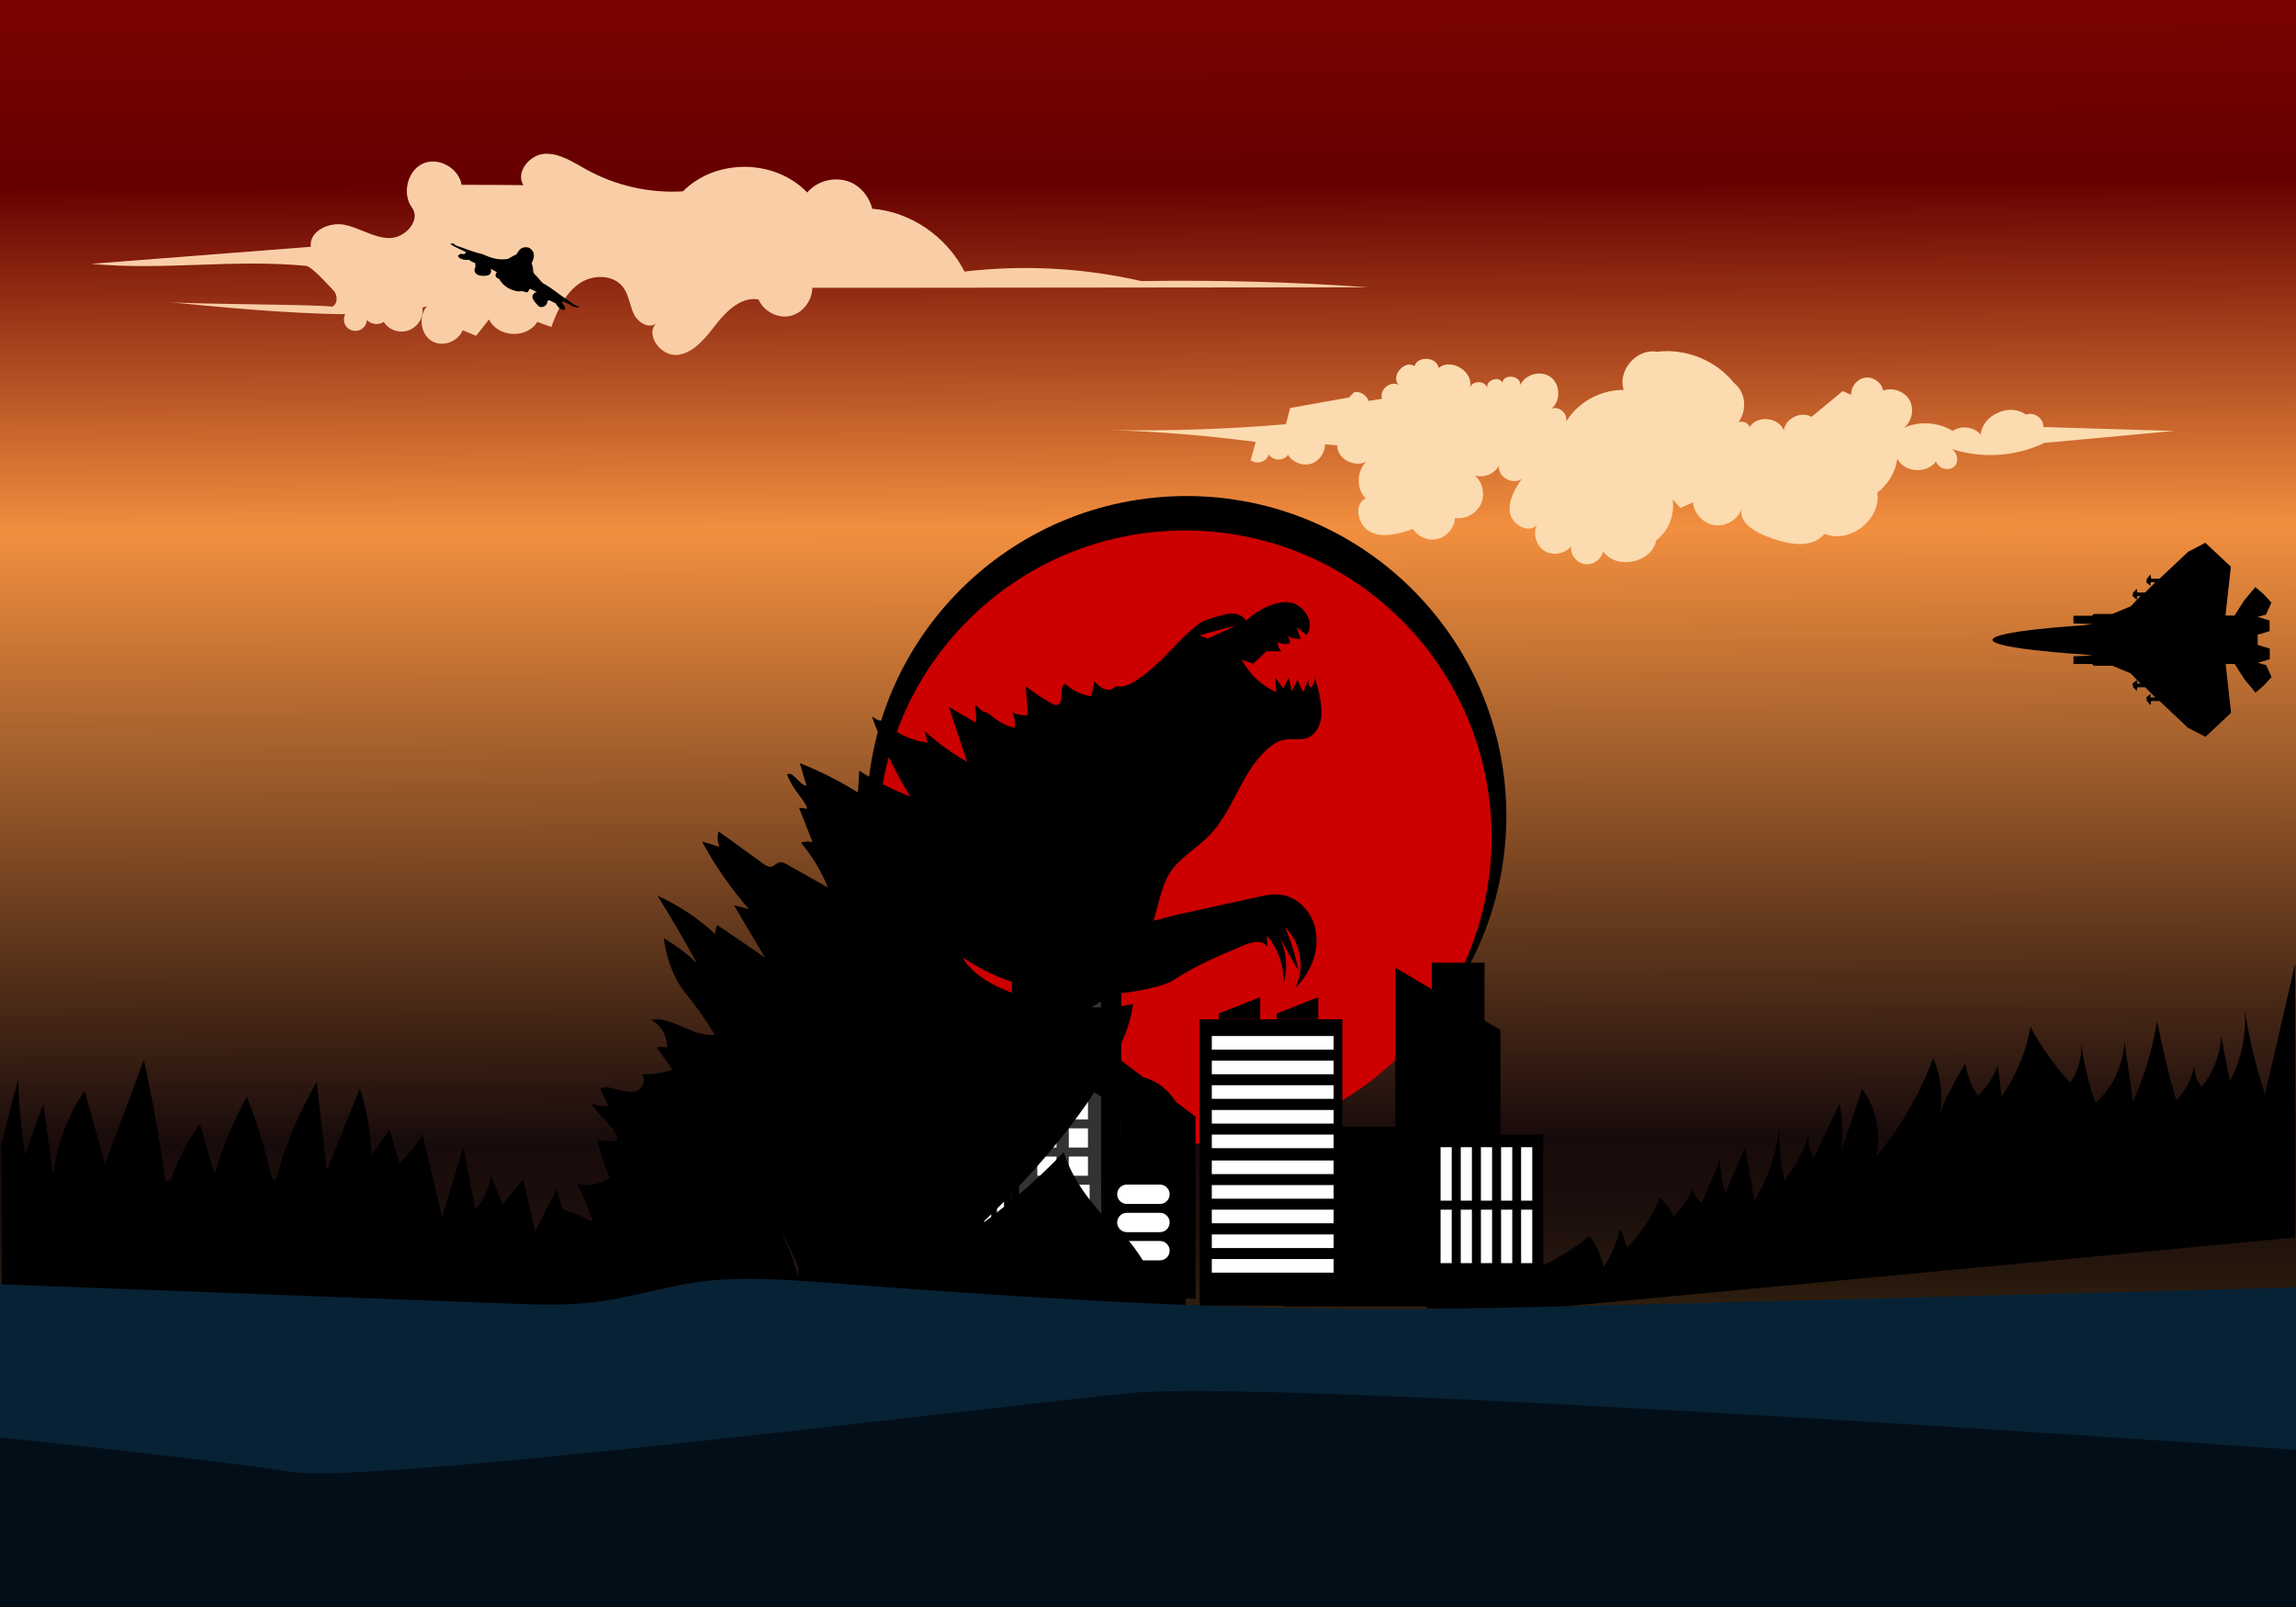 <?xml version="1.0" encoding="utf-8"?>
<!-- Generator: Adobe Illustrator 16.0.0, SVG Export Plug-In . SVG Version: 6.00 Build 0)  -->
<!DOCTYPE svg PUBLIC "-//W3C//DTD SVG 1.1//EN" "http://www.w3.org/Graphics/SVG/1.1/DTD/svg11.dtd">
<svg version="1.1" id="scene" xmlns="http://www.w3.org/2000/svg" xmlns:xlink="http://www.w3.org/1999/xlink" x="0px" y="0px"
	 width="1400px" height="980px" viewBox="0 0 1400 980" enable-background="new 0 0 1400 980" xml:space="preserve">
<rect x="0" y="0" width="1400" height="980" fill="#808080" stroke="none"/>
<g id="war_x5F_sky">
	
		<linearGradient id="SVGID_1_" gradientUnits="userSpaceOnUse" x1="676.835" y1="6.381" x2="673.235" y2="967.625" gradientTransform="matrix(1 0 0 -1 24.945 971.359)">
		<stop  offset="0" style="stop-color:#BF9924"/>
		<stop  offset="2.540000e-02" style="stop-color:#A17F1F"/>
		<stop  offset="6.569999e-02" style="stop-color:#775C19"/>
		<stop  offset="0.107" style="stop-color:#553F14"/>
		<stop  offset="0.149" style="stop-color:#3A2810"/>
		<stop  offset="0.191" style="stop-color:#27180D"/>
		<stop  offset="0.235" style="stop-color:#1C0E0C"/>
		<stop  offset="0.281" style="stop-color:#180B0B"/>
		<stop  offset="0.668" style="stop-color:#F28F3F"/>
		<stop  offset="0.888" style="stop-color:#660000"/>
		<stop  offset="1" style="stop-color:#7A0300"/>
	</linearGradient>
	<rect x="0" y="0" fill="url(#SVGID_1_)" width="1400" height="980"/>
</g>
<circle id="sun_x5F_outline" cx="723.5" cy="497.5" r="195"/>
<g id="sun">
	<circle id="red_x5F_sun" fill="#CC0000" cx="722.5" cy="510.5" r="187"/>
</g>
<g id="clouds">
	<path id="poodle_x5F_cloud" fill="#FBDBAF" d="M990.1,237.8c-14-0.2-27.9,7.4-35.2,19.4c1.4-4.7-4.2-9.8-8.8-8
		c5.6-4.7,5.4-14.8-0.5-19.2c-5.9-4.4-15.6-1.9-18.6,4.8c0.6-5.6-9.9-7.2-10.9-1.6c-2.2-4.2-10.2-1.3-9.2,3.3
		c-1.4-4.5-9.1-4.6-10.6-0.1c2.5-9.6-11.4-18.4-19.1-12c-0.9-6.7-12.7-7.7-14.7-1.1c-6.1-4.1-14.7,6-9.7,11.4
		c-5-2.8-12,3.1-10.1,8.5c-2.7,0.4-5.5,0.9-8.2,1.3c-1.1-3.5-5-6-8.7-5.4c-1.1,1.1-2.2,2.2-3.3,3.3c-11.9,2.1-23.9,4.3-35.8,6.4
		c-0.9,3.3-1.7,6.6-2.6,9.9c-35.2,3-70.6,4.2-106,3.6c29.3,0.9,58.5,3.4,87.6,7.2c-1,3.7-2.1,7.3-3.1,11c3.4,3.2,10.1,1.1,11-3.5
		c2.3,4.2,9.3,4.3,11.8,0.3c2.6,4.6,8.6,7,13.7,5.6c5.1-1.4,8.9-6.6,8.8-11.9c2.5,0.2,5,0.4,7.5,0.6c-0.4,9.4,13.9,15.1,20.1,8
		c-8,4.9-9.5,17.7-2.8,24.3c-7.8,3.9-4.6,17.1,3.4,20.7s17.2,0.8,25.5-2c3.1,5,9.6,7.5,15.2,6c5.7-1.5,10.1-6.9,10.4-12.7
		c6.3,1,13.1-2.7,15.8-8.5c2.7-5.8,1.1-13.3-3.7-17.5c5.5,1.8,12-0.9,14.7-6c-1.1,6.8,8.6,12.4,13.9,8c-4.1,6.2-8.4,13.3-7.2,20.7
		c1.2,7.4,11.3,13,16.4,7.6c-2.6,5.4-0.4,12.6,4.7,15.8c5.1,3.1,12.5,1.8,16.2-2.9c-0.6,5,3.3,10.2,8.3,10.9
		c5,0.8,10.3-2.9,11.2-7.9c7.9,11.7,29.8,7.2,32.4-6.6c7.5-5.7,11.5-15.7,10-24.9c1.6,1.7,3.2,3.5,4.8,5.2c2.5-1.2,5.1-2.3,7.6-3.5
		c0.5,6.9,6.4,13.1,13.3,14c6.9,0.9,14.1-3.5,16.5-10c-2.1,7.5,6.5,13.2,13.7,16.2c12.2,5,28.4,9.2,36.7-1
		c15.2,6.4,34.7-8.7,32.2-25.1c6.6-4.9,11.1-12.5,12.2-20.6c4.3,8.5,18.3,9.3,23.6,1.5c1.2,4.6,8.1,6.4,11.4,2.9s0.9-10.3-3.8-11.1
		c18.8,6.8,40.4,5.7,58.4-3c26.4-2.4,52.8-4.9,79.1-7.3c-26.6-0.8-53.1-1.6-79.7-2.4c0.4-5.2-5.8-9.6-10.5-7.5
		c-9.8-7.4-26.6,0-27.7,12.2c-4-4.9-11.9-5.9-17-2.3c-8.8-5.4-20.4-6.2-29.8-1.9c4.9-3.8,6.5-11.3,3.5-16.8
		c-3-5.4-10.3-8.1-16.1-5.9c-0.9-4.9-6-8.6-11-7.9c-4.9,0.7-8.9,5.6-8.5,10.5c-1.7-0.8-3.5-1.5-5.2-2.3c-6.3,5.2-12.7,10.5-19,15.7
		c-6.4-3.7-15.9,0.9-16.9,8.2c-3.2-8.1-16.3-9.3-20.9-2c-1.3-4.4-9.1-4.3-10.2,0.2c8.8-5.8,9.3-20.5,0.9-26.9
		c-11-13.9-29.5-21.4-47.1-19.2C997.9,212.3,986.1,226.1,990.1,237.8z"/>
	<path id="sword_x5F_cloud" fill="#F9CEA7" d="M695.8,171.4c-35.3-8.1-71.8-10-107.7-5.8c-10.9-21.4-32.8-36.4-56.1-38.3
		c0,0.2,0,0.3,0,0.5c-1.6-6.7-5.9-12.7-11.8-15.9c-9.1-4.8-21.2-2.5-28,5.5c-19.7-20.6-55.7-20.9-75.8-0.7
		c-20.3,1.2-40.9-3.4-58.8-13.3c-8.1-4.4-16.2-10.1-25.4-9.6c-9.1,0.4-18,11.1-13.1,19.1c-12.5-0.1-25.1-0.2-37.6-0.2
		c-1.9-10.4-14.3-17.2-23.7-12.9c-9.4,4.3-12.8,18.4-6.6,26.8c5.7,7.8-4.4,18.8-13.9,18.6s-17.9-6.2-27.2-8.1
		c-9.3-1.9-21.7,3.7-20.6,13.4c-44.7,3.5-89.4,6.9-134,10.4c45.6,4.2,85.2-3,130.9,1.2c3.8,0.3,14,12.1,16.8,14.9
		c2.8,2.7,2.9,8.5-0.7,10c-10.9-1.4-81.9-1.4-99.1-2.7c26.1,2.5,70.6,7,107.1,7.3c-0.5,1-0.8,2.1-0.8,3.3c0,3.8,3.1,6.9,7,6.9
		c3.8,0,6.8-3,7-6.7c1.5,1.6,3.6,2.5,5.9,2.5c1.6,0,3.1-0.5,4.4-1.3c2.3,3.6,6.3,5.9,10.8,5.9c7.1,0,12.9-5.8,12.9-12.9
		c0-0.6,0-1.1-0.1-1.7c1-0.3,1.9-0.6,2.8-0.9c-5.3,5.8-4.1,16.5,2.3,20.9c6.5,4.4,16.4,1.2,19.4-6.2c2.7,1.1,5.5,2.3,8.2,3.4
		c2.6-3.3,5.3-6.7,7.9-10c5.3,11.1,23.1,11.9,29.4,1.5c2.9,1,5.8,2.1,8.6,3.1c3.6-9.9,8.2-20.1,16.6-26.2c8.4-6.1,21.7-6.1,27.6,2.6
		c3.2,4.7,3.7,11,6.3,16.1c2.6,5.1,9.6,9,13.7,5c-7.6,7.1,2.9,21,13.1,19.5c10.1-1.5,17.1-10.9,23.5-19.1
		c6.5-8.2,15.4-16.5,25.5-14.7c3.2,7.3,11.6,11.7,19.2,10.1c7.6-1.6,13.5-9.2,13.6-17.2c17,0,34,0,51.1,0
		c96-0.1,191.9-0.2,287.9-0.3C788.2,171.9,742,170.7,695.8,171.4z"/>
</g>
<g id="grass">
	<g>
		<path d="M1.2,804.4l609.1,7.7c-14.5-0.4-69.4-32-91.1-20c-0.5-8.7-8.2-16.4-16.9-17c-8.7-0.5-17.2,6.4-18.5,15
			c-4.7-7.4-9.3-14.9-14-22.3c-2.4,4.3-4.9,8.6-7.3,12.9c-4.1-9.8-8.3-19.6-12.4-29.3c-6,5.4-12.3,10.9-20.1,13
			c-7.8,2.1-17.4-0.4-20.9-7.7c-4.3,4.4-8.6,8.8-12.9,13.2c-2.8-5.4-4.5-11.3-5-17.4c-3.7,5.6-7.4,11.3-11.1,16.9
			c-3.1-12.5-6.2-25-9.4-37.6c-7.5,12.9-13.2,26.8-16.8,41.2c-4.8-15.9-9.7-31.8-14.5-47.7c-4.4,8.5-8.7,17.1-13.1,25.6
			c-2.4-10.7-4.8-21.4-7.2-32c-4.2,5.2-8.4,10.3-12.6,15.5c-2.4-5.8-4.8-11.7-7.2-17.5c-0.8,7.6-4.2,14.9-9.5,20.4
			c-2.4-12.6-4.8-25.1-7.3-37.7c-4.3,14.2-8.6,28.4-12.9,42.6c-4-16.8-8-33.6-12-50.4c-3.7,6.5-8.5,12.4-14.1,17.3
			c-2-6.8-4-13.6-5.9-20.4c-3.7,5.3-7.4,10.5-11.1,15.8c-0.5-13.8-2.8-27.6-7.1-40.7c-6.7,16.7-13.4,33.4-20.1,50l-6.2-53.9
			c-11.7,20.1-20.6,41.9-26.2,64.4c-3.8-18.9-9.3-37.5-16.4-55.5c-8.4,15.1-15,31.2-19.6,47.8l-9-31.1c-9.4,12.6-16.3,27.2-20,42.5
			c-3.5-27.4-8.3-54.7-14.2-81.6c-7.9,21.2-15.8,42.3-23.7,63.5c-4.1-14.9-8.3-29.8-12.4-44.7c-10.3,15.2-16.9,32.9-19.2,51.1
			c-2-14.4-4-28.8-6-43.2c-3.7,10.4-7.4,20.8-11.1,31.2c-2.4-15.1-3.8-30.4-4.2-45.7c-1.6,4.7-5.6,20.4-10.3,39.9L1.2,804.4
			L1.2,804.4L1.2,804.4z"/>
		<path d="M1399.5,587.6c-6.1,26.6-12.2,53.1-18.4,79.7c-5.6-17.1-9.8-34.6-12.5-52.4c1.4,15.3-1.7,30.9-8.9,44.5
			c-1.8-9.1-3.5-18.1-5.3-27.2c-0.7,11.1-4.9,22-11.9,30.7c-2.9-3.6-4.6-8.3-4.5-13c-1.5,8-5.4,15.5-11.1,21.2
			c-4.5-15.9-8.4-32-11.6-48.3c-2.8,16.9-7.7,33.4-14.7,49c-1.7-12.1-3.5-24.3-5.2-36.4c-0.7,14.1-7.2,27.9-17.7,37.4
			c-4-11.8-7-24-8.7-36.3c0.6,8.4-1.8,16.9-6.7,23.8c-9.4-10.3-17.6-21.8-24.2-34c-2.7,15.2-8.8,29.7-17.6,42.4
			c-0.8-6.3-1.5-12.6-2.3-18.9c-2.7,6.9-6.8,13.3-12.1,18.5c-4-5.8-6.6-12.6-7.7-19.5c-6.1,9.4-11.2,19.4-15.4,29.8
			c1.8-11.3,0.3-23-4.2-33.5c-8.1,21.9-20,42.5-34.9,60.5c3.4-14.2,0.2-29.9-8.5-41.6l-12.5,37.8c1-9.6,0.6-19.4-1.2-28.8
			c-5.2,11-10.4,21.9-15.6,32.9c-3.1-4.3-4.2-10-2.8-15c-3.3,10.5-8.5,20.4-15.2,29.1c-2.4-10.7-3.4-21.7-3-32.6
			c-1.8,15.8-7.1,31.2-15.3,44.9c-1.9-10.9-3.8-21.7-5.8-32.6c-4,9.3-7.9,18.5-11.9,27.8c-2.2-6.4-3.3-13.3-3.2-20.1
			c-3.7,8.7-7.5,17.3-11.2,26c-2.9-1.8-4.9-5-5.3-8.4c-3.1,6.2-7.2,12-12,17c-1.7-4.5-4.5-8.5-8.2-11.5c-4.7,11.2-11.5,21.5-20,30.2
			L988,749c-1.9,8.4-5.4,16.5-10.2,23.7c-1.4-6.9-4.4-13.6-8.8-19.1c-20.2,19.3-94.1,49-128.1,53.7l558.5-52.6L1399.5,587.6
			L1399.5,587.6z"/>
	</g>
</g>
<g id="skyline">
	<g>
		<path d="M914.9,628.1l-64.1-38v97.1h-68.4v109.5h132.5L914.9,628.1L914.9,628.1z"/>
		<path d="M617,599h66.7v193H617V599z"/>
		<path d="M669,554.3l-36.5,15.3V599H669V554.3z"/>
		<path d="M612,666h77.4v15.5H612V666z"/>
		<path d="M729,792h-45.3V646.8L729,681V792z"/>
		<path d="M541,631.8h58.2V792H541V631.8z"/>
		<path d="M486.7,792H541v-84.3l-54.3-25V792z"/>
		<path d="M501,646.8h9v50.3h-9V646.8z"/>
		<path d="M873.1,587.1h32.1v45.4h-32.1V587.1z"/>
		<path d="M571.5,689.6h44.9v104.7h-44.9V689.6z"/>
		<path fill="#FFFFFF" d="M576.8,697.1h4.3V792h-4.3V697.1z"/>
		<path fill="#FFFFFF" d="M584.6,697.1h4.3V792h-4.3V697.1z"/>
		<path fill="#FFFFFF" d="M592.3,697.1h4.3V792h-4.3V697.1z"/>
		<path fill="#FFFFFF" d="M600.1,697.1h4.3V792h-4.3V697.1z"/>
		<path fill="#FFFFFF" d="M607.9,697.1h4.3V792h-4.3V697.1z"/>
		<path d="M590.5,681.5l-13.1,6v2.1h13.1V681.5z"/>
		<path d="M608.8,681.5l-13.1,6v2.1h13.1V681.5z"/>
		<path d="M731.5,621.6h87v174.7h-87V621.6z"/>
		<g>
			<path fill="#FFFFFF" d="M813.2,631.8v8.3h-74.3v-8.3H813.2z"/>
			<path fill="#FFFFFF" d="M813.2,646.8v8.3h-74.3v-8.3H813.2z"/>
			<path fill="#FFFFFF" d="M813.2,661.8v8.3h-74.3v-8.3H813.2z"/>
			<path fill="#FFFFFF" d="M813.2,676.9v8.3h-74.3v-8.3H813.2z"/>
			<path fill="#FFFFFF" d="M813.2,691.9v8.3h-74.3v-8.3H813.2z"/>
		</g>
		<g>
			<path fill="#FFFFFF" d="M813.2,707.7v8.3h-74.3v-8.3H813.2z"/>
			<path fill="#FFFFFF" d="M813.2,722.7v8.3h-74.3v-8.3H813.2z"/>
			<path fill="#FFFFFF" d="M813.2,737.7v8.3h-74.3v-8.3H813.2z"/>
			<path fill="#FFFFFF" d="M813.2,752.8v8.3h-74.3v-8.3H813.2z"/>
			<path fill="#FFFFFF" d="M813.2,767.8v8.3h-74.3v-8.3H813.2z"/>
		</g>
		<path d="M768.4,608.1l-25.3,10v3.4h25.3V608.1z"/>
		<path d="M803.8,608.1l-25.3,10v3.4h25.3V608.1z"/>
		<path fill="#333333" d="M672.2,796.3h-50.8V640.1l50-29.3v105.9L672.2,796.3z"/>
		<path d="M671.4,716.7H723v79.6h-50.8L671.4,716.7z"/>
		<g>
			<path fill="#FFFFFF" d="M632.5,652.6h11.7v11.7h-11.7V652.6z"/>
			<path fill="#FFFFFF" d="M651.7,652.6h11.7v11.7h-11.7V652.6z"/>
			<path fill="#FFFFFF" d="M651.7,671h11.7v11.7h-11.7V671z"/>
			<path fill="#FFFFFF" d="M632.5,671h11.7v11.7h-11.7V671z"/>
			<path fill="#FFFFFF" d="M651.7,688.1h11.7v11.7h-11.7V688.1z"/>
			<path fill="#FFFFFF" d="M632.5,688.1h11.7v11.7h-11.7V688.1z"/>
			<path fill="#FFFFFF" d="M651.7,705.3h11.7V717h-11.7V705.3z"/>
			<path fill="#FFFFFF" d="M632.5,705.3h11.7V717h-11.7V705.3z"/>
			<path fill="#FFFFFF" d="M707.3,734.2h-20.2c-3.2,0-5.9-2.6-5.9-5.9l0,0c0-3.2,2.6-5.9,5.9-5.9h20.2c3.2,0,5.9,2.6,5.9,5.9l0,0
				C713.2,731.6,710.5,734.2,707.3,734.2z"/>
			<path fill="#FFFFFF" d="M632.5,722.5h31.9v11.7h-31.9V722.5z"/>
			<path fill="#FFFFFF" d="M707.3,751.4h-20.2c-3.2,0-5.9-2.6-5.9-5.9l0,0c0-3.2,2.6-5.9,5.9-5.9h20.2c3.2,0,5.9,2.6,5.9,5.9l0,0
				C713.2,748.8,710.5,751.4,707.3,751.4z"/>
			<path fill="#FFFFFF" d="M632.5,739.7h31.9v11.7h-31.9V739.7z"/>
			<path fill="#FFFFFF" d="M707.3,768.6h-20.2c-3.2,0-5.9-2.6-5.9-5.9l0,0c0-3.2,2.6-5.9,5.9-5.9h20.2c3.2,0,5.9,2.6,5.9,5.9l0,0
				C713.2,766,710.5,768.6,707.3,768.6z"/>
			<path fill="#FFFFFF" d="M632.5,756.9h31.9v11.7h-31.9V756.9z"/>
		</g>
		<path d="M870,691.9h71v106h-71V691.9z"/>
		<g>
			<path fill="#FFFFFF" d="M878.4,699.6h6.8v32.6h-6.8V699.6z"/>
			<path fill="#FFFFFF" d="M890.7,699.6h6.8v32.6h-6.8V699.6z"/>
			<path fill="#FFFFFF" d="M903,699.6h6.8v32.6H903V699.6z"/>
			<path fill="#FFFFFF" d="M915.3,699.6h6.8v32.6h-6.8V699.6z"/>
			<path fill="#FFFFFF" d="M927.5,699.6h6.8v32.6h-6.8V699.6z"/>
		</g>
		<g>
			<path fill="#FFFFFF" d="M878.4,737.7h6.8v32.6h-6.8V737.7z"/>
			<path fill="#FFFFFF" d="M890.7,737.7h6.8v32.6h-6.8V737.7z"/>
			<path fill="#FFFFFF" d="M903,737.7h6.8v32.6H903V737.7z"/>
			<path fill="#FFFFFF" d="M915.3,737.7h6.8v32.6h-6.8V737.7z"/>
			<path fill="#FFFFFF" d="M927.5,737.7h6.8v32.6h-6.8V737.7z"/>
		</g>
	</g>
</g>
<g id="water" display="none">
	<linearGradient id="SVGID_2_" gradientUnits="userSpaceOnUse" x1="2.441406e-04" y1="869.25" x2="1400" y2="869.25">
		<stop  offset="0" style="stop-color:#FFFFFF"/>
		<stop  offset="0.999" style="stop-color:#000000"/>
	</linearGradient>
	<polygon display="inline" fill="url(#SVGID_2_)" points="0,804.5 890.5,814.5 889.5,804.5 1400,758.5 1397.5,980 2.5,977.5 	"/>
</g>
<path id="plane_x5F_side" d="M1376.6,387.1l7.3-2.2v-6.5l-7.3-2.2l5.1-1.4l3.3-7.3l-4.7-5.1l-5.1-4.4l-6.9,8.3l-5.8,9.1h-5.5
	l3.3-29.8l-15.6-14.6l-10.5,5.5l-17.4,16.4h-5.1l-0.4-2.6l-2.2,2.6l-0.4,2.2l2.6,2.2v-2.2h2.9l-6.2,6.2h-4.7l-0.4-2.2l-2.2,2.2
	l-0.4,2.2l2.6,2.2l0.4-2.2h1.8l-5.8,6.2l-11.3,4.7h-11.3l-1.1,1.1h-11.3v4.7l11.7,0.4l-5.5,0.7c0,0-55.6,3.4-55.6,8.9l0,0
	c0,5.5,55.6,8.9,55.6,8.9l5.5,0.7l-11.7,0.4v4.7h11.3l1.1,1.1h11.3l11.3,4.7l5.8,6.2h-1.8l-0.4-2.2l-2.6,2.2l0.4,2.2l2.2,2.2
	l0.4-2.2h4.7l6.2,6.2h-2.9v-2.2l-2.6,2.2l0.4,2.2l2.2,2.6l0.4-2.6h5.1l17.4,16.4l10.6,5.4l15.6-14.6l-3.3-29.8h5.5l5.8,9.1l6.9,8.4
	l5.1-4.4l4.7-5.1l-3.3-7.3l-5.1-1.4l7.3-2.2v-6.5l-7.3-2.2L1376.6,387.1z"/>
<g id="godzilla">
	<path d="M532.2,436.8C532.2,436.8,532.2,436.6,532.2,436.8C531.7,436.6,532,436.6,532.2,436.8z"/>
	<path d="M801.3,412.7c0.2,0.4,0.4,1,0.6,1.4C801.9,413.3,801.7,412.7,801.3,412.7z"/>
	<path d="M779.1,545.5c-3.9-0.2-7.9,0.6-11.7,1.4c-16,3.4-31.8,7.1-47.8,10.5c-5.5,1.2-10.7,2.8-16.2,4.1c2.6-8.7,4.5-19,8.7-27.1
		c5.5-10.3,16.6-16.2,24.9-24.5c15.2-15.4,19.8-39.1,36-53.3c3-2.6,6.5-4.9,10.3-5.5c4.3-0.8,8.7,0.4,13-0.8
		c6.1-1.8,9.5-8.7,9.5-15.2c0-5.9-1.6-15-4.1-21.1c0,2-1.6,5.7-2.6,5.1c-1.4-0.8-1.4-3-1.2-4.7c-1.2,2.6-2.2,5.1-3.4,7.7
		c-1.2-2.4-2.2-5.1-3.4-7.5c-1.2,2.4-2.2,4.7-3.4,7.1c-0.6-2.8-1.2-5.7-1.8-8.5c-1.2,2.2-2.2,4.5-3.4,6.7c-1.6-2.2-3-4.2-4.7-6.5
		c-0.2,2.8,0,5.9,0.6,8.7c-9.1-3.8-16.6-11.1-21.3-19.8c2.4,0.8,4.7,1.6,7.1,2.4c2.6-2.4,5.3-4.9,7.9-7.5c3,0,6.1,0,9.3,0
		c-1.6-1.4-2.4-3.6-2.4-5.7c2.2,1.2,5.1,1.6,7.5,0.8c0.2-1.8-0.6-3.6-2-4.7c2.6,1.6,5.5,2.2,8.5,2c-0.8-2.4-1.6-4.7-2.4-7.1
		c2,1.6,4.1,3.2,6.1,4.7c5.5-7.1-1.4-18.4-10.1-19.8c-8.9-1.4-20.3,4.9-26.7,11.1c-2.2-3.6-7.1-4.9-11.3-4.1c-4.3,1-14,3.2-17.4,5.9
		c-13.2,10.1-20.1,20.9-33.4,31.2c-4.9,3.6-11.5,8.5-17.4,6.9c-1.4,2.2-4.5,2.6-6.9,1.8c-2.4-0.8-4.3-2.8-6.1-4.7
		c-0.6,3-1.2,6.1-2,9.1c-5.9-0.8-11.7-3.6-16-7.7c-4.3,2.6,0,12.1-4.9,13c-1.2,0.2-2.4-0.4-3.4-1c-5.5-3-10.5-6.5-15.6-10.3
		c0.4,5.9,0.8,11.7,1.2,17.6c-3.4,0.2-6.9-0.4-9.7-2c1.8,2.4,2,6.7,1.6,9.7c-4.7-1.2-9.1-3.4-13-6.5c-1.8-1.4-3.4-3-5.7-3.4
		c-2.2-0.4-5.5-5.7-5.3-3.6c0.2,1.2,1.2,10.3,0,10.1c-5.3-3-10.5-6.3-16-9.3c3.6,11.1,7.5,22.3,11.1,33.4
		c-9.3-5.3-18-11.5-25.9-18.8c0.6,2.4,1.2,4.9,1.8,7.1c-9.7-1.2-18.8-5.5-26.1-11.9c-1-0.8-2-1.8-3.2-1.6c-1,0-4.1-2-4.7-2.6
		c5.1,14.8,15,35.9,23.5,49c-10.9-4.3-21.3-9.5-31.2-15.8c-0.2,4.5-0.4,8.7-0.8,13.2c-11.3-6.9-23.1-13-35.4-17.8
		c1.4,4.7,2.6,9.1,4.1,13.8c-4.5-0.4-8.3-9.3-11.9-6.9c3.8,10.1,10.7,15.2,12.4,20.9c-1.6-0.2-3.4-0.4-5.1-0.6
		c2.8,7.1,5.5,14,8.3,21.1c-2.2-0.8-4.9-0.6-7.1,0.2c6.9,8.3,12.4,17.4,16.4,27.3c-8.3-4.7-16.6-9.3-24.9-14
		c-1.4-0.8-3.2-1.8-4.9-1.2c-1.6,0.4-2.6,1.8-4.1,2.4c-2,0.6-4.1-0.6-5.7-1.8c-9.1-6.5-18-13.2-27.1-19.6c-0.8,3-0.6,6.5,0.6,9.5
		c-3.6-1.2-7.1-2.2-10.7-3.4c7.9,14.8,17.6,28.6,28.6,41.3c-3-0.8-6.1-1.6-9.1-2.4c6.3,10.7,12.6,21.3,19,32
		c-9.7-6.7-19.2-13.2-29-19.8c-1,1.6-1.6,3.6-1.4,5.5c-10.3-9.7-22.3-17.6-35.2-23.5c8.5,13.6,16.4,27.3,24.1,41.3
		c-6.1-5.9-13-11.1-20.3-15.4c1.4,10.9,5.5,23.7,12.4,32.4c6.9,8.5,13.2,17.4,18.8,26.5c-14.2,1.6-24.9-11.3-39.1-9.1
		c6.3,3,10.3,10.3,9.9,17.2c-2-1-4.3-1-6.3-0.2c3.2,4.5,6.5,8.9,9.7,13.4c-6.1,2.2-12.6,3-19,2.8c3,2.4,1.4,7.9-2.2,9.7
		c-3.4,1.8-7.7,0.8-11.5-0.2c-3.8-1-7.9-2.2-11.5-0.8c1.8,3.6,3.4,7.5,5.3,11.1c-3.6-0.6-4.9,0.4-10.5-2.2
		c2.6,6.7,15.4,14.4,15.8,22.9c-4.1,0.6-8.3,0.4-12.2-0.8c1.6,7.9,4.3,15.8,7.5,23.3c-5.7,4.1-13.2,5.7-19.9,3.8
		c3.8,7.3,7.1,15,9.5,23.1c-3.6-1.6-24.7-11.8-25.7-7.9c-0.6,2,8.7,14.4,11.1,17.6c-9.5,0.2-18.8,0.4-28.4,0.8
		c5.7,6.9,9.5,15.2,10.9,24.1h-0.6h-1.2c-4.5-1-8.9-3.2-12.4-6.3c0.8,3.2,2.4,6.3,4.5,8.9c-9.7-3.4-19.6-5.7-29.8-6.9
		c4.3,11.1,8.1,22.5,11.3,34c-8.5-1.6-17-3.2-25.5-4.9c2,6.7,4.1,13.4,6.1,20.1c-6.5-2-13-4.3-19.4-6.3c0.4,7.1,0,14.4-0.8,21.5
		c-0.2,1.4-0.4,3-1.6,3.8c-1.2,0.8-2.8,0.6-4.3,0.2c-5.7-1.2-11.3-2.6-16.8-3.8c2.4,3.8,4.5,6.3,3.4,10.7c-4.7,1.4-9.9,0.8-14.2-1.8
		c-2.8,2.8,2.6,9.5-1,11.5c-1.2,0.6-2.6,0.2-3.9-0.2c-5.9-2.2-11.9-4.3-17.8-6.5c1.2,5.7,1.8,11.5,1.6,17.4
		c-11.9-4.9-22.9-13.2-32.4-21.9c3.4,6.3,6.1,13,7.9,19.8c-2.8-2.4-5.5-4.7-8.3-7.1c-1.4,2.6-2.8,5.5-4.3,8.1
		c-9.9-4.1-19.8-8.1-30-12.2c-1,2.6-0.2,5.7,0,8.7c0.2,3-20.5-10.1-26.1-17.2c-1.4,3.8,3.8,16.6,0,15c-3.6-1.8-16.8-17.2-19-20.5
		c-1.4,1.4-2.2,3.4-2.2,5.3c-5.3-5.9-10.3-12.2-14.8-18.8c-0.8,2.2-1.6,4.5-2.4,6.7c-2.8-10.3-5.7-20.7-8.5-31
		c-1.6,1.8-3,3.4-4.7,5.3c3.4-15,10.5-29,20.3-40.7c-3.4-1.2-7.7-0.2-10.3,2.4c12.4-10.9,26.1-19.8,41.1-26.5
		c-2.8-0.6-5.7-1.4-8.5-2c20.5-10.7,47.6-17,70.7-15.2c3.2,0,6.3,0,9.5,0c-23.3-18-56.5-18.4-84.3-8.7C76,729,54.2,744.8,39.6,765.9
		c-14.6,21.3-21.3,48-17,73.3c5.5,33.2,29.6,61.8,59.3,77.4c29.8,15.6,64.8,22.5,98.2,17.6c23.3-3.2,47-6.7,68.3-16.8
		c42.9-20.5,58.7-38.9,54.3-12.6c-2,11.8-17.6,63.4-26.5,71.1c17-3.6,47.4,1.6,79.8,1.2c54.7-0.4,114.6-3.8,122.7,0
		c-3.4-8.1-13.2-13.8-25.5-18.2c-6.5-2.2-13.2-8.9-20.7-10.7c-9.7-2.4-20.3,0.2-29.4-1.8c-9.7-2.2-18.2-4.3-24.1-6.9
		c7.9-5.5,26.3-29.2,34.6-33.8c10.5-5.9,21.3-10.9,32-16.2c16.4-7.9,72.5-59.8,28.6-142.2c23.1,39.5,31,81.6,10.3,110.8
		c3.6-0.4,60.2-20.3,63.6-21.5c5.1-1.8,14.2-3,19-4.7c7.9-2.8,19.6,2.4,22.3,10.3c4.3,12.8-10.9,44.6-9.1,57.9
		c2.4,18.2-2.2,37.3-12.6,52.3c-1.6,2.4-3.4,4.7-4.5,7.5c-1.2,3.4-1,7.5,0.6,10.7c14.6-5.5,20.9-4.1,32.6-4.3
		c15.8-0.4,31.4-0.4,47.2-0.8c7.3-0.2,14.2-1.4,21.5-1.6c11.3-0.6,26.5,1.8,37.7-0.8c6.7-1.6,12.6,0.4,19.4-0.4
		c9.5-1,20.1-6.1,28.8-2.2c-8.5-14.6-26.5-19.8-42.9-24.1c-14.2-3.6-31.8-14-46.2-11.3c-3.6,0.6-7.7,1.6-10.9-0.2
		c-4.7-2.8-3.8-9.9-2.6-15.2c1.8-6.7,21.7-33.4,25.1-39.5c14.6-24.3,29.6-49.8,32.2-78c1.2-11.7-15.6-34-18-36.1
		c-17.2-15.2-33-33.8-39.1-53.5c-10.9,11.5-26.7,26.7-51.8,45.2c31.4-29.4,54.7-57.7,70.5-81.6c11.3,6.7,26.5,19,29.6,25.1
		c4.3,8.1,5.9,17.4,7.3,26.3c3.2-8.5,4.1-18.2,1.8-27.1c4.5,6.7,7.1,14.4,8.1,22.3c4.7-6.3,1.2-15.4-2.4-22.5
		c6.9,3,12.2,9.7,13.2,17.2c0.2-10.9-0.8-22.1-5.7-31.8c-4.9-9.7-14-17.8-24.7-19.2v0.6l-14.8-12.4c6.7-13,10.3-23.9,11.1-32.4
		c-30,6.5-89.1-2.6-103.9-28.4c54.7,36.7,120.9,19.2,128.4,14c13.6-9.1,28.8-15.4,43.8-21.7c4.7-2,11.5-3.2,13.6,1.4
		c0-2.4-0.2-4.9-0.2-7.1c6.9,8.1,10.5,18.6,10.1,29.2c2.8-9.5,1.8-20.1-2.8-29c4.1,7.1,7.9,14.2,11.9,21.3c-1.6-9.1-4.5-18-8.1-26.5
		c9.7,9.3,12.4,25.1,6.1,37.1c8.7-8.5,14.4-20.9,12.8-33C801.5,557.3,791.4,545.9,779.1,545.5z M753.3,381.5c-2.6,1.6-17,7.9-17,7.9
		l-4.9-1.8C734.9,386.3,753.3,381.5,753.3,381.5z"/>
</g>
<g id="wave_x5F_back" transform="matrix(1, 0, 0, 1, -1.4210854715202004e-14, 0)">
	<path fill="#082235" d="M0,783.2c104.6,4,204.2,7.7,308.8,11.7c18.4,0.7,36.8,1.4,55.1-1c20.3-2.6,40.1-8.9,60.4-11.9
		c26.6-3.8,53.5-1.7,80.3,0.3c107.6,8.2,215.2,15.3,323,15.9c56,0.3,112.1-1.1,168.1-2.6c187.2-4.8,217.1-5.6,404.3-10.5v196.3H0
		V783.2z"/>
</g>
<path id="wave_x5F_front" fill="#020F19" d="M0,876.6v104.9h1400v-97.4c0,0-619.7-43.6-710.6-34.6c-90.8,9-463,55.7-511.3,48.1
	C129.8,890.1,0,876.6,0,876.6z"/>
<path id="panel_x5F_front" d="M349,186.6c-1.2-0.7-2.4-1.3-3.6-1.9c-0.5-0.3-1.1-0.6-1.6-0.8c-0.3-0.2-0.5-0.3-0.6,0.1
	c-0.1,0.3-0.1,0.5-0.2,0.8c-0.1,0.2-0.3,0.2-0.1,0.4c0.2,0.2,0.4,0.3,0.6,0.5c0.4,0.4,0.7,0.9,0.9,1.4c0.2,0.5,0.2,1.1,0.1,1.6
	c-0.1,0.5-1.3,0.2-1.7,0.1c-1-0.3-1.8-0.8-2.4-1.6c-0.6-0.7-1.2-1.5-1.7-2.3c-0.2-0.3-0.1-0.3-0.5-0.2c-0.3,0.1-3.2-1.9-3.6-1.6
	c-0.2,0.1-0.5,0.3-0.6,0.5c-0.3,0.2-0.2,0.5-0.3,0.8c-0.1,0.5-0.4,1.1-0.7,1.5c-1.1,1.4-3.4,1.9-4.8,0.6c-1.2-1.2-2.4-2.7-3.2-4.1
	c-0.4-0.7-0.5-1.9-0.1-2.6c0.6-0.9,1.2-1.6,2.5-1.6c-1.2-0.8-2.7-1.3-4-2c-0.5-0.3-1,0.9-1.2,1.3c-0.2,0.4-0.2,0.6-0.7,0.7
	c-0.4,0.1-0.8,0-1.2-0.1c-0.6-0.2-1.2-0.5-1.8-0.5c-0.8-0.1-1.6,0.1-2.3,0.1c-1.5-0.1-3-0.6-4.4-1.1c-2.5-1-4.8-2.7-6.4-4.9
	c-0.4-0.5-0.7-1-1-1.6c-0.6-0.2-1.3-0.5-1.7-1c-0.9-1-0.6-2.3,0.3-3.1c-1.2-0.8-2.6-1.4-3.8-2.1c0.7,1.9,0,3.7-2.1,4.1
	c-1.9,0.4-4.3,0.4-6.1-0.6c-1.8-1-2.1-3-1.1-4.7c0.1-0.2,0.3-0.3,0.1-0.5c-0.2-0.1-0.2-0.4-0.2-0.6c0-0.4,0.2-1.1-0.2-1.2
	c-0.4-0.1-3.2-1.4-3.2-1.7c-0.1-0.3-1-0.2-1.4-0.2c-1.6,0-3.3-0.2-4.7-1.1c-0.4-0.3-1.3-1-0.9-1.6c0.4-0.6,1.2-0.9,1.9-1
	c0.6-0.1,1.7,0.5,2,0c0.4-0.5,0.5-0.9,1.2-0.7c-1-0.8-2.4-1.3-3.6-1.9c-1.3-0.6-6.1-2.9-6.1-3.3c0.1-0.5,0.5-0.4,1-0.4
	c0.4,0,0.8,0,1.2,0.2c0.5,0.2,0.2,0.7,0.7,0.9c1.3,0.4,2.5,0.8,3.8,1.3c2.5,0.9,4.9,1.8,7.4,2.6c1.1,0.4,2.3,0.8,3.5,1
	c1.3,0.2,2.3,0.7,3.5,1.2c1.9,0.8,3.9,1.6,6,2c2.2,0.5,4.8,0.6,7,0.3c2-0.3,3.4-1.9,5.3-2.5c0.5-0.2,0.6-0.3,0.9-0.7
	c0.2-0.3,0.4-0.6,0.6-1c0.5-0.7,1-1.4,1.6-1.9c1.4-1.2,3-1.3,4.7-1c1.4,0.3,3,2.1,3.3,3.1c0.5,1.7,0.2,3.5-0.5,5.1
	c-0.1,0.4-0.3,0.8-0.5,1.1c-0.2,0.4,0.1,1.2,0.3,1.6c0.3,1.1,0.5,2.1,0.5,3.2c0,2,2,3.1,3.1,4.5c0.7,0.8,1.3,1.7,2.1,2.5
	c0.7,0.7,1.6,1.2,2.5,1.7c4.1,2.4,7.7,5.5,11.6,8.1c2,1.4,4.1,2.7,6,4.2c0.2,0.2,1.1,0.4,1.4,0.5c0.4,0.1,0.8,0.3,1,0.6
	C353.4,188.2,349.5,186.9,349,186.6z"/>
</svg>
